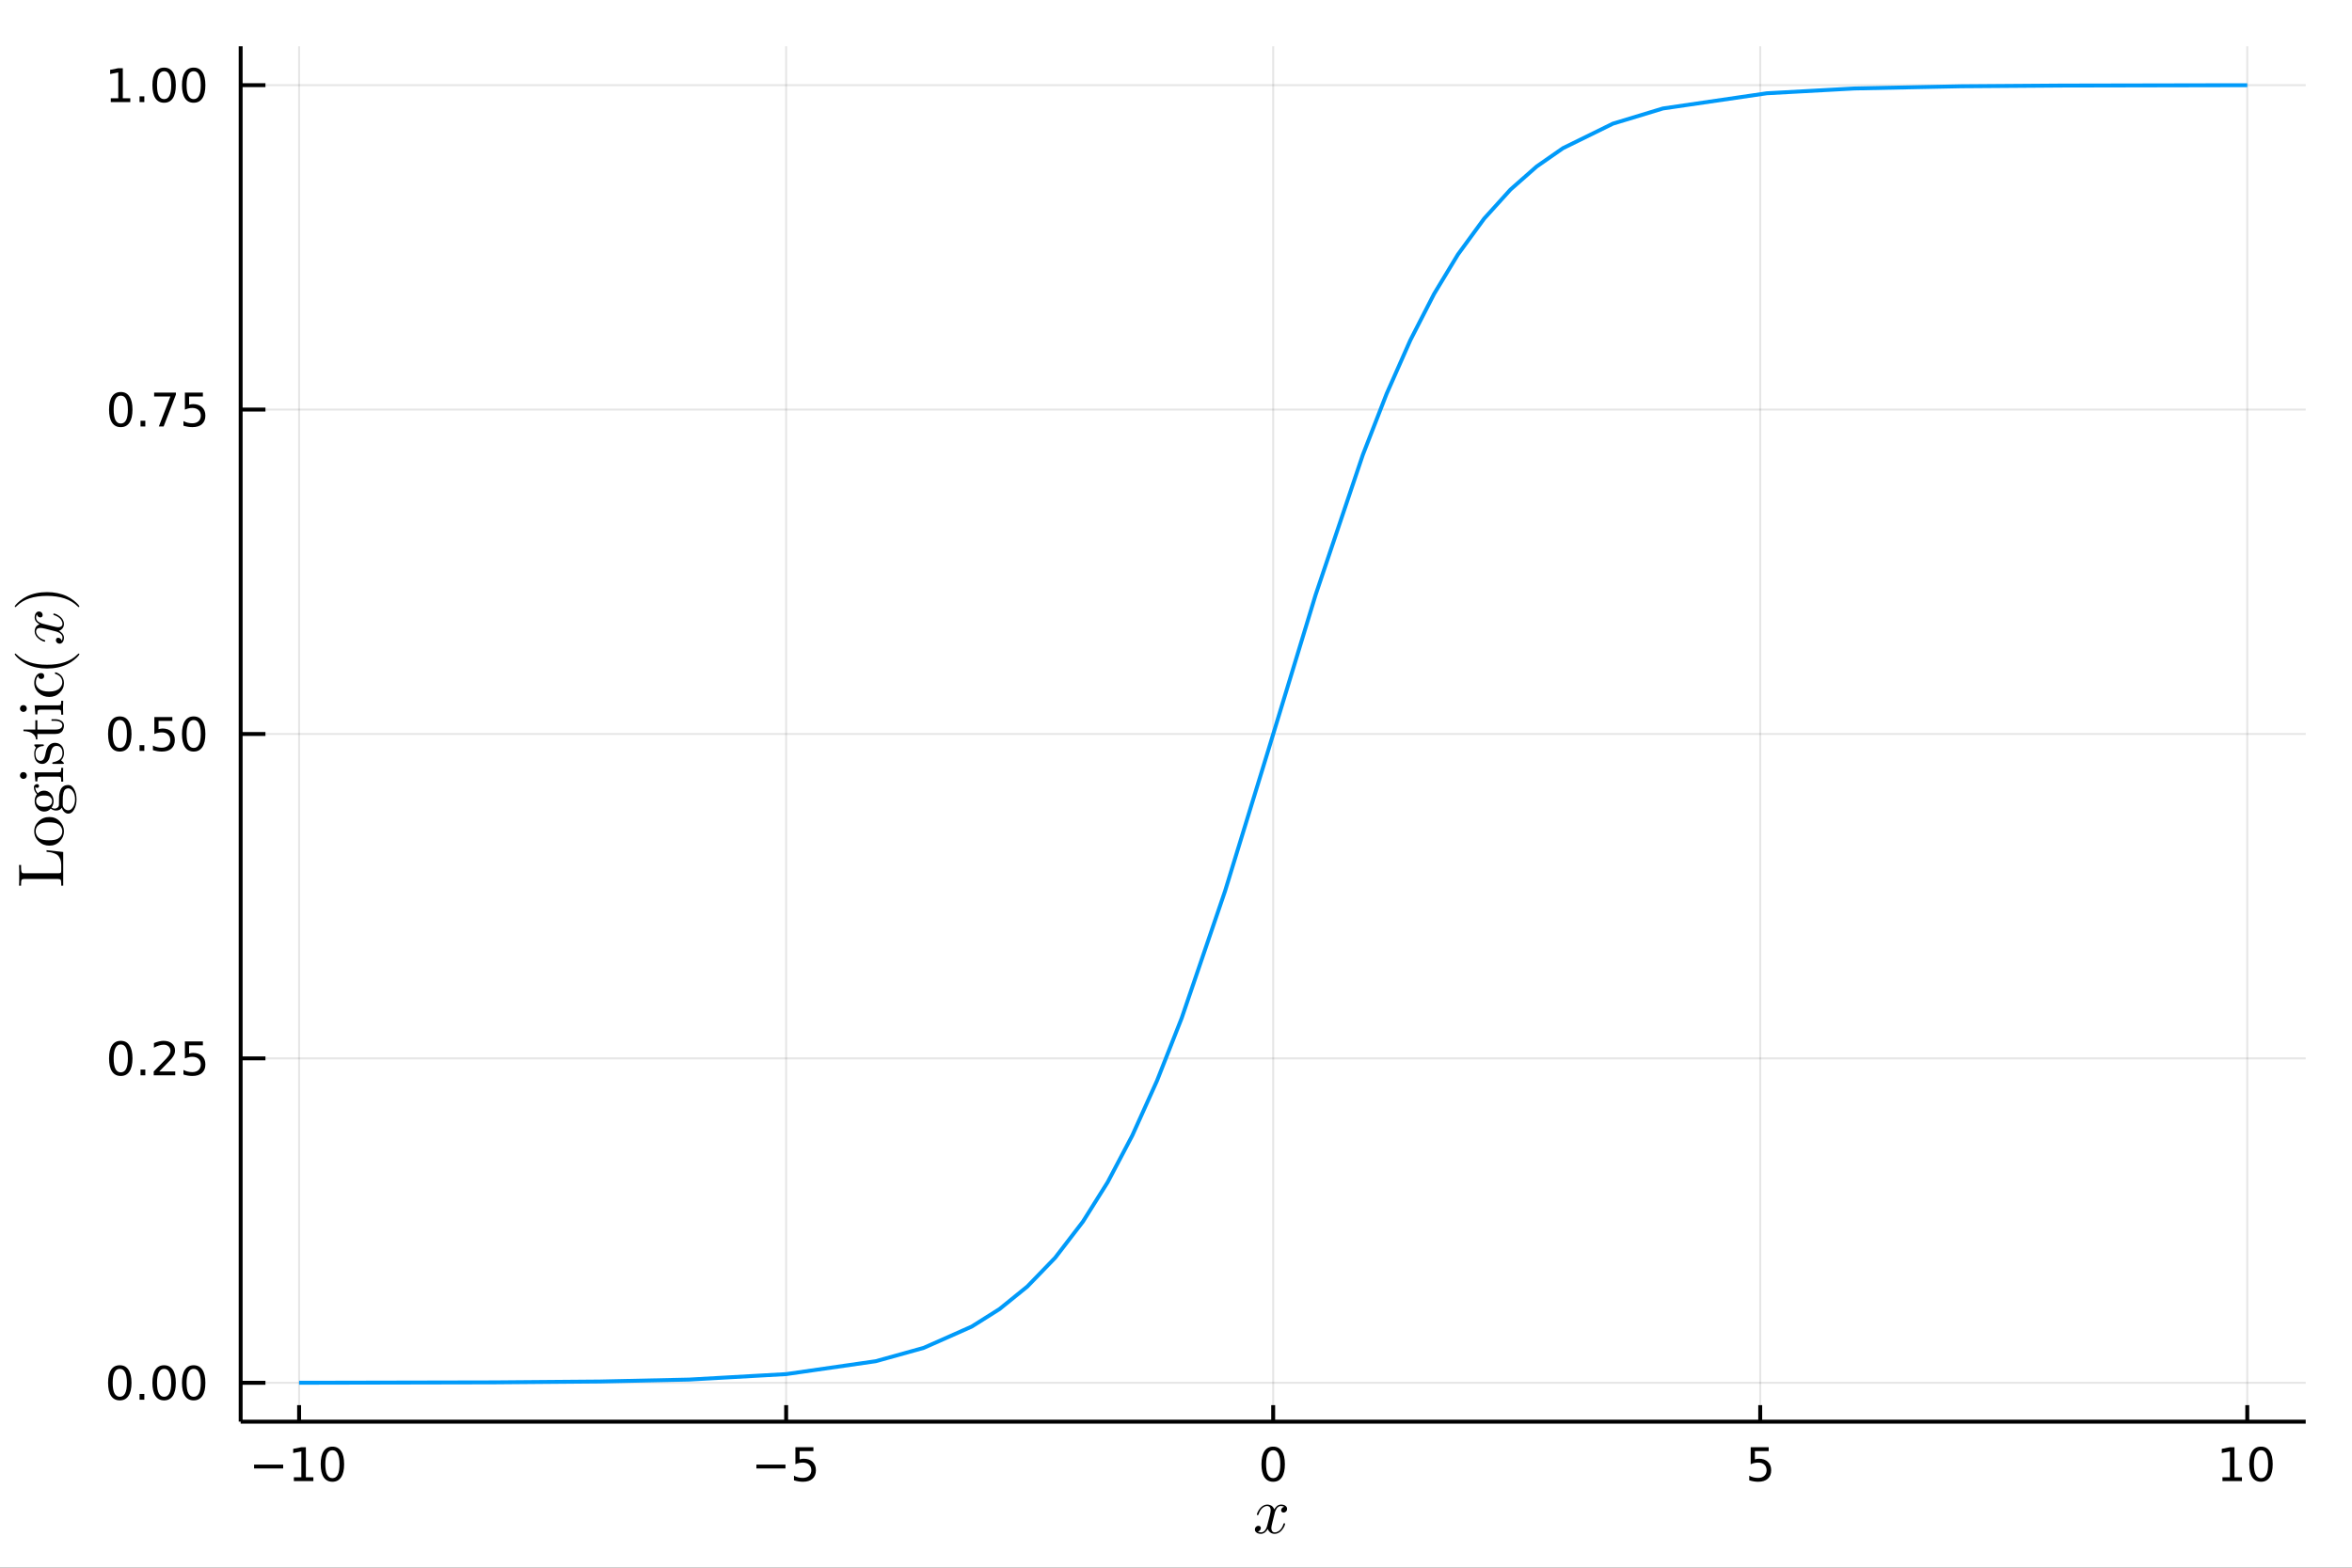 <?xml version="1.0" encoding="utf-8"?>
<svg xmlns="http://www.w3.org/2000/svg" xmlns:xlink="http://www.w3.org/1999/xlink" width="600" height="400" viewBox="0 0 2400 1600">
<rect x="0" y="0" width="2400" height="1600" fill="#333333" stroke="none"/>
<defs>
  <clipPath id="clip530">
    <rect x="0" y="0" width="2400" height="1600"/>
  </clipPath>
</defs>
<path clip-path="url(#clip530)" d="
M0 1600 L2400 1600 L2400 0 L0 0  Z
  " fill="#ffffff" fill-rule="evenodd" fill-opacity="1"/>
<defs>
  <clipPath id="clip531">
    <rect x="480" y="0" width="1681" height="1600"/>
  </clipPath>
</defs>
<defs>
  <clipPath id="clip532">
    <rect x="141" y="47" width="2212" height="1440"/>
  </clipPath>
</defs>
<path clip-path="url(#clip530)" d="
M245.574 1450.96 L2352.76 1450.96 L2352.76 47.244 L245.574 47.244  Z
  " fill="#ffffff" fill-rule="evenodd" fill-opacity="1"/>
<defs>
  <clipPath id="clip533">
    <rect x="245" y="47" width="2108" height="1405"/>
  </clipPath>
</defs>
<polyline clip-path="url(#clip533)" style="stroke:#000000; stroke-linecap:butt; stroke-linejoin:round; stroke-width:2; stroke-opacity:0.1; fill:none" points="
  305.211,1450.96 305.211,47.244 
  "/>
<polyline clip-path="url(#clip533)" style="stroke:#000000; stroke-linecap:butt; stroke-linejoin:round; stroke-width:2; stroke-opacity:0.1; fill:none" points="
  802.188,1450.96 802.188,47.244 
  "/>
<polyline clip-path="url(#clip533)" style="stroke:#000000; stroke-linecap:butt; stroke-linejoin:round; stroke-width:2; stroke-opacity:0.1; fill:none" points="
  1299.17,1450.96 1299.17,47.244 
  "/>
<polyline clip-path="url(#clip533)" style="stroke:#000000; stroke-linecap:butt; stroke-linejoin:round; stroke-width:2; stroke-opacity:0.1; fill:none" points="
  1796.14,1450.96 1796.14,47.244 
  "/>
<polyline clip-path="url(#clip533)" style="stroke:#000000; stroke-linecap:butt; stroke-linejoin:round; stroke-width:2; stroke-opacity:0.1; fill:none" points="
  2293.12,1450.96 2293.12,47.244 
  "/>
<polyline clip-path="url(#clip530)" style="stroke:#000000; stroke-linecap:butt; stroke-linejoin:round; stroke-width:4; stroke-opacity:1; fill:none" points="
  245.574,1450.96 2352.76,1450.96 
  "/>
<polyline clip-path="url(#clip530)" style="stroke:#000000; stroke-linecap:butt; stroke-linejoin:round; stroke-width:4; stroke-opacity:1; fill:none" points="
  305.211,1450.96 305.211,1434.12 
  "/>
<polyline clip-path="url(#clip530)" style="stroke:#000000; stroke-linecap:butt; stroke-linejoin:round; stroke-width:4; stroke-opacity:1; fill:none" points="
  802.188,1450.96 802.188,1434.12 
  "/>
<polyline clip-path="url(#clip530)" style="stroke:#000000; stroke-linecap:butt; stroke-linejoin:round; stroke-width:4; stroke-opacity:1; fill:none" points="
  1299.17,1450.96 1299.17,1434.12 
  "/>
<polyline clip-path="url(#clip530)" style="stroke:#000000; stroke-linecap:butt; stroke-linejoin:round; stroke-width:4; stroke-opacity:1; fill:none" points="
  1796.14,1450.96 1796.14,1434.12 
  "/>
<polyline clip-path="url(#clip530)" style="stroke:#000000; stroke-linecap:butt; stroke-linejoin:round; stroke-width:4; stroke-opacity:1; fill:none" points="
  2293.12,1450.96 2293.12,1434.12 
  "/>
<path clip-path="url(#clip530)" d="M259.274 1494.8 L288.95 1494.8 L288.95 1498.74 L259.274 1498.74 L259.274 1494.8 Z" fill="#000000" fill-rule="evenodd" fill-opacity="1" /><path clip-path="url(#clip530)" d="M299.853 1507.7 L307.491 1507.7 L307.491 1481.33 L299.181 1483 L299.181 1478.74 L307.445 1477.07 L312.121 1477.07 L312.121 1507.7 L319.76 1507.7 L319.76 1511.63 L299.853 1511.63 L299.853 1507.7 Z" fill="#000000" fill-rule="evenodd" fill-opacity="1" /><path clip-path="url(#clip530)" d="M339.204 1480.15 Q335.593 1480.15 333.764 1483.72 Q331.959 1487.26 331.959 1494.39 Q331.959 1501.49 333.764 1505.06 Q335.593 1508.6 339.204 1508.6 Q342.838 1508.6 344.644 1505.06 Q346.473 1501.49 346.473 1494.39 Q346.473 1487.26 344.644 1483.72 Q342.838 1480.15 339.204 1480.15 M339.204 1476.45 Q345.014 1476.45 348.07 1481.05 Q351.149 1485.64 351.149 1494.39 Q351.149 1503.11 348.07 1507.72 Q345.014 1512.3 339.204 1512.3 Q333.394 1512.3 330.315 1507.72 Q327.26 1503.11 327.26 1494.39 Q327.26 1485.64 330.315 1481.05 Q333.394 1476.45 339.204 1476.45 Z" fill="#000000" fill-rule="evenodd" fill-opacity="1" /><path clip-path="url(#clip530)" d="M771.83 1494.8 L801.505 1494.8 L801.505 1498.74 L771.83 1498.74 L771.83 1494.8 Z" fill="#000000" fill-rule="evenodd" fill-opacity="1" /><path clip-path="url(#clip530)" d="M811.644 1477.07 L830.001 1477.07 L830.001 1481.01 L815.927 1481.01 L815.927 1489.48 Q816.945 1489.13 817.964 1488.97 Q818.982 1488.79 820.001 1488.79 Q825.788 1488.79 829.167 1491.96 Q832.547 1495.13 832.547 1500.54 Q832.547 1506.12 829.075 1509.22 Q825.602 1512.3 819.283 1512.3 Q817.107 1512.3 814.839 1511.93 Q812.593 1511.56 810.186 1510.82 L810.186 1506.12 Q812.269 1507.26 814.491 1507.81 Q816.714 1508.37 819.19 1508.37 Q823.195 1508.37 825.533 1506.26 Q827.871 1504.16 827.871 1500.54 Q827.871 1496.93 825.533 1494.83 Q823.195 1492.72 819.19 1492.72 Q817.315 1492.72 815.44 1493.14 Q813.589 1493.55 811.644 1494.43 L811.644 1477.07 Z" fill="#000000" fill-rule="evenodd" fill-opacity="1" /><path clip-path="url(#clip530)" d="M1299.17 1480.15 Q1295.55 1480.15 1293.73 1483.72 Q1291.92 1487.26 1291.92 1494.39 Q1291.92 1501.49 1293.73 1505.06 Q1295.55 1508.6 1299.17 1508.6 Q1302.8 1508.6 1304.6 1505.06 Q1306.43 1501.49 1306.43 1494.39 Q1306.43 1487.26 1304.6 1483.72 Q1302.8 1480.15 1299.17 1480.15 M1299.17 1476.45 Q1304.98 1476.45 1308.03 1481.05 Q1311.11 1485.64 1311.11 1494.39 Q1311.11 1503.11 1308.03 1507.72 Q1304.98 1512.3 1299.17 1512.3 Q1293.35 1512.3 1290.28 1507.72 Q1287.22 1503.11 1287.22 1494.39 Q1287.22 1485.64 1290.28 1481.05 Q1293.35 1476.45 1299.17 1476.45 Z" fill="#000000" fill-rule="evenodd" fill-opacity="1" /><path clip-path="url(#clip530)" d="M1786.42 1477.07 L1804.78 1477.07 L1804.78 1481.01 L1790.7 1481.01 L1790.7 1489.48 Q1791.72 1489.13 1792.74 1488.97 Q1793.76 1488.79 1794.78 1488.79 Q1800.56 1488.79 1803.94 1491.96 Q1807.32 1495.13 1807.32 1500.54 Q1807.32 1506.12 1803.85 1509.22 Q1800.38 1512.3 1794.06 1512.3 Q1791.88 1512.3 1789.61 1511.93 Q1787.37 1511.56 1784.96 1510.82 L1784.96 1506.12 Q1787.04 1507.26 1789.27 1507.81 Q1791.49 1508.37 1793.97 1508.37 Q1797.97 1508.37 1800.31 1506.26 Q1802.65 1504.16 1802.65 1500.54 Q1802.65 1496.93 1800.31 1494.83 Q1797.97 1492.72 1793.97 1492.72 Q1792.09 1492.72 1790.22 1493.14 Q1788.36 1493.55 1786.42 1494.43 L1786.42 1477.07 Z" fill="#000000" fill-rule="evenodd" fill-opacity="1" /><path clip-path="url(#clip530)" d="M2267.81 1507.7 L2275.45 1507.7 L2275.45 1481.33 L2267.14 1483 L2267.14 1478.74 L2275.4 1477.07 L2280.07 1477.07 L2280.07 1507.7 L2287.71 1507.7 L2287.71 1511.63 L2267.81 1511.63 L2267.81 1507.7 Z" fill="#000000" fill-rule="evenodd" fill-opacity="1" /><path clip-path="url(#clip530)" d="M2307.16 1480.15 Q2303.55 1480.15 2301.72 1483.72 Q2299.91 1487.26 2299.91 1494.39 Q2299.91 1501.49 2301.72 1505.06 Q2303.55 1508.6 2307.16 1508.6 Q2310.79 1508.6 2312.6 1505.06 Q2314.43 1501.49 2314.43 1494.39 Q2314.43 1487.26 2312.6 1483.72 Q2310.79 1480.15 2307.16 1480.15 M2307.16 1476.45 Q2312.97 1476.45 2316.02 1481.05 Q2319.1 1485.64 2319.1 1494.39 Q2319.1 1503.11 2316.02 1507.72 Q2312.97 1512.3 2307.16 1512.3 Q2301.35 1512.3 2298.27 1507.72 Q2295.21 1503.11 2295.21 1494.39 Q2295.21 1485.64 2298.27 1481.05 Q2301.35 1476.45 2307.16 1476.45 Z" fill="#000000" fill-rule="evenodd" fill-opacity="1" /><path clip-path="url(#clip530)" d="M1313.34 1539.92 Q1313.34 1541.72 1312.21 1542.75 Q1311.08 1543.75 1309.8 1543.75 Q1308.57 1543.75 1307.93 1543.04 Q1307.28 1542.33 1307.28 1541.43 Q1307.28 1540.21 1308.19 1539.14 Q1309.09 1538.08 1310.44 1537.85 Q1309.12 1537.02 1307.15 1537.02 Q1305.87 1537.02 1304.74 1537.69 Q1303.64 1538.37 1302.97 1539.24 Q1302.32 1540.11 1301.74 1541.37 Q1301.2 1542.59 1300.97 1543.33 Q1300.78 1544.04 1300.62 1544.81 L1298.36 1553.83 Q1297.27 1558.11 1297.27 1559.63 Q1297.27 1561.49 1298.17 1562.75 Q1299.07 1563.97 1300.87 1563.97 Q1301.58 1563.97 1302.39 1563.78 Q1303.19 1563.55 1304.22 1562.98 Q1305.29 1562.36 1306.22 1561.46 Q1307.19 1560.53 1308.12 1558.95 Q1309.06 1557.37 1309.67 1555.34 Q1309.86 1554.63 1310.5 1554.63 Q1311.31 1554.63 1311.31 1555.28 Q1311.31 1555.83 1310.86 1556.98 Q1310.44 1558.11 1309.51 1559.59 Q1308.6 1561.04 1307.41 1562.36 Q1306.22 1563.65 1304.45 1564.55 Q1302.68 1565.46 1300.75 1565.46 Q1297.98 1565.46 1296.14 1563.97 Q1294.3 1562.49 1293.63 1560.43 Q1293.47 1560.72 1293.24 1561.11 Q1293.02 1561.49 1292.34 1562.36 Q1291.7 1563.2 1290.96 1563.84 Q1290.21 1564.46 1289.06 1564.94 Q1287.93 1565.46 1286.7 1565.46 Q1285.16 1565.46 1283.77 1565 Q1282.42 1564.55 1281.45 1563.52 Q1280.49 1562.49 1280.49 1561.08 Q1280.49 1559.5 1281.55 1558.4 Q1282.65 1557.27 1284.13 1557.27 Q1285.06 1557.27 1285.8 1557.82 Q1286.58 1558.37 1286.58 1559.56 Q1286.58 1560.88 1285.67 1561.88 Q1284.77 1562.88 1283.48 1563.14 Q1284.8 1563.97 1286.77 1563.97 Q1288.89 1563.97 1290.57 1562.11 Q1292.24 1560.24 1293.05 1557.11 Q1295.05 1549.61 1295.82 1546.26 Q1296.59 1542.88 1296.59 1541.43 Q1296.59 1540.08 1296.24 1539.14 Q1295.88 1538.21 1295.27 1537.79 Q1294.69 1537.34 1294.14 1537.18 Q1293.63 1537.02 1293.05 1537.02 Q1292.08 1537.02 1290.99 1537.4 Q1289.92 1537.79 1288.64 1538.69 Q1287.38 1539.56 1286.19 1541.37 Q1285 1543.17 1284.19 1545.65 Q1284.03 1546.39 1283.32 1546.39 Q1282.55 1546.36 1282.55 1545.71 Q1282.55 1545.17 1282.97 1544.04 Q1283.42 1542.88 1284.32 1541.43 Q1285.25 1539.98 1286.45 1538.69 Q1287.67 1537.37 1289.44 1536.47 Q1291.25 1535.57 1293.18 1535.57 Q1294.05 1535.57 1294.88 1535.76 Q1295.75 1535.92 1296.78 1536.41 Q1297.85 1536.89 1298.78 1537.95 Q1299.72 1539.01 1300.3 1540.56 Q1300.68 1539.82 1301.2 1539.11 Q1301.74 1538.4 1302.58 1537.53 Q1303.45 1536.63 1304.64 1536.12 Q1305.87 1535.57 1307.22 1535.57 Q1308.54 1535.57 1309.83 1535.92 Q1311.12 1536.24 1312.21 1537.31 Q1313.34 1538.34 1313.34 1539.92 Z" fill="#000000" fill-rule="evenodd" fill-opacity="1" /><polyline clip-path="url(#clip533)" style="stroke:#000000; stroke-linecap:butt; stroke-linejoin:round; stroke-width:2; stroke-opacity:0.1; fill:none" points="
  245.574,1411.29 2352.76,1411.29 
  "/>
<polyline clip-path="url(#clip533)" style="stroke:#000000; stroke-linecap:butt; stroke-linejoin:round; stroke-width:2; stroke-opacity:0.1; fill:none" points="
  245.574,1080.2 2352.76,1080.2 
  "/>
<polyline clip-path="url(#clip533)" style="stroke:#000000; stroke-linecap:butt; stroke-linejoin:round; stroke-width:2; stroke-opacity:0.1; fill:none" points="
  245.574,749.102 2352.76,749.102 
  "/>
<polyline clip-path="url(#clip533)" style="stroke:#000000; stroke-linecap:butt; stroke-linejoin:round; stroke-width:2; stroke-opacity:0.1; fill:none" points="
  245.574,418.007 2352.76,418.007 
  "/>
<polyline clip-path="url(#clip533)" style="stroke:#000000; stroke-linecap:butt; stroke-linejoin:round; stroke-width:2; stroke-opacity:0.1; fill:none" points="
  245.574,86.912 2352.76,86.912 
  "/>
<polyline clip-path="url(#clip530)" style="stroke:#000000; stroke-linecap:butt; stroke-linejoin:round; stroke-width:4; stroke-opacity:1; fill:none" points="
  245.574,1450.96 245.574,47.244 
  "/>
<polyline clip-path="url(#clip530)" style="stroke:#000000; stroke-linecap:butt; stroke-linejoin:round; stroke-width:4; stroke-opacity:1; fill:none" points="
  245.574,1411.29 270.86,1411.29 
  "/>
<polyline clip-path="url(#clip530)" style="stroke:#000000; stroke-linecap:butt; stroke-linejoin:round; stroke-width:4; stroke-opacity:1; fill:none" points="
  245.574,1080.2 270.86,1080.2 
  "/>
<polyline clip-path="url(#clip530)" style="stroke:#000000; stroke-linecap:butt; stroke-linejoin:round; stroke-width:4; stroke-opacity:1; fill:none" points="
  245.574,749.102 270.86,749.102 
  "/>
<polyline clip-path="url(#clip530)" style="stroke:#000000; stroke-linecap:butt; stroke-linejoin:round; stroke-width:4; stroke-opacity:1; fill:none" points="
  245.574,418.007 270.86,418.007 
  "/>
<polyline clip-path="url(#clip530)" style="stroke:#000000; stroke-linecap:butt; stroke-linejoin:round; stroke-width:4; stroke-opacity:1; fill:none" points="
  245.574,86.912 270.86,86.912 
  "/>
<path clip-path="url(#clip530)" d="M122.237 1397.09 Q118.626 1397.09 116.797 1400.66 Q114.991 1404.2 114.991 1411.33 Q114.991 1418.43 116.797 1422 Q118.626 1425.54 122.237 1425.54 Q125.871 1425.54 127.676 1422 Q129.505 1418.43 129.505 1411.33 Q129.505 1404.2 127.676 1400.66 Q125.871 1397.09 122.237 1397.09 M122.237 1393.39 Q128.047 1393.39 131.102 1397.99 Q134.181 1402.58 134.181 1411.33 Q134.181 1420.05 131.102 1424.66 Q128.047 1429.24 122.237 1429.24 Q116.426 1429.24 113.348 1424.66 Q110.292 1420.05 110.292 1411.33 Q110.292 1402.58 113.348 1397.99 Q116.426 1393.39 122.237 1393.39 Z" fill="#000000" fill-rule="evenodd" fill-opacity="1" /><path clip-path="url(#clip530)" d="M142.399 1422.69 L147.283 1422.69 L147.283 1428.57 L142.399 1428.57 L142.399 1422.69 Z" fill="#000000" fill-rule="evenodd" fill-opacity="1" /><path clip-path="url(#clip530)" d="M167.468 1397.09 Q163.857 1397.09 162.028 1400.66 Q160.223 1404.2 160.223 1411.33 Q160.223 1418.43 162.028 1422 Q163.857 1425.54 167.468 1425.54 Q171.102 1425.54 172.908 1422 Q174.736 1418.43 174.736 1411.33 Q174.736 1404.2 172.908 1400.66 Q171.102 1397.09 167.468 1397.09 M167.468 1393.39 Q173.278 1393.39 176.334 1397.99 Q179.412 1402.58 179.412 1411.33 Q179.412 1420.05 176.334 1424.66 Q173.278 1429.24 167.468 1429.24 Q161.658 1429.24 158.579 1424.66 Q155.523 1420.05 155.523 1411.33 Q155.523 1402.58 158.579 1397.99 Q161.658 1393.39 167.468 1393.39 Z" fill="#000000" fill-rule="evenodd" fill-opacity="1" /><path clip-path="url(#clip530)" d="M197.63 1397.09 Q194.019 1397.09 192.19 1400.66 Q190.384 1404.2 190.384 1411.33 Q190.384 1418.43 192.19 1422 Q194.019 1425.54 197.63 1425.54 Q201.264 1425.54 203.07 1422 Q204.898 1418.43 204.898 1411.33 Q204.898 1404.2 203.07 1400.66 Q201.264 1397.09 197.63 1397.09 M197.63 1393.39 Q203.44 1393.39 206.495 1397.99 Q209.574 1402.58 209.574 1411.33 Q209.574 1420.05 206.495 1424.66 Q203.44 1429.24 197.63 1429.24 Q191.82 1429.24 188.741 1424.66 Q185.685 1420.05 185.685 1411.33 Q185.685 1402.58 188.741 1397.99 Q191.82 1393.39 197.63 1393.39 Z" fill="#000000" fill-rule="evenodd" fill-opacity="1" /><path clip-path="url(#clip530)" d="M123.232 1066 Q119.621 1066 117.792 1069.56 Q115.987 1073.1 115.987 1080.23 Q115.987 1087.34 117.792 1090.9 Q119.621 1094.44 123.232 1094.44 Q126.866 1094.44 128.672 1090.9 Q130.5 1087.34 130.5 1080.23 Q130.5 1073.1 128.672 1069.56 Q126.866 1066 123.232 1066 M123.232 1062.29 Q129.042 1062.29 132.098 1066.9 Q135.176 1071.48 135.176 1080.23 Q135.176 1088.96 132.098 1093.57 Q129.042 1098.15 123.232 1098.15 Q117.422 1098.15 114.343 1093.57 Q111.288 1088.96 111.288 1080.23 Q111.288 1071.48 114.343 1066.9 Q117.422 1062.29 123.232 1062.29 Z" fill="#000000" fill-rule="evenodd" fill-opacity="1" /><path clip-path="url(#clip530)" d="M143.394 1091.6 L148.278 1091.6 L148.278 1097.48 L143.394 1097.48 L143.394 1091.6 Z" fill="#000000" fill-rule="evenodd" fill-opacity="1" /><path clip-path="url(#clip530)" d="M162.491 1093.54 L178.81 1093.54 L178.81 1097.48 L156.866 1097.48 L156.866 1093.54 Q159.528 1090.79 164.111 1086.16 Q168.718 1081.51 169.898 1080.16 Q172.144 1077.64 173.023 1075.9 Q173.926 1074.14 173.926 1072.45 Q173.926 1069.7 171.982 1067.96 Q170.06 1066.23 166.959 1066.23 Q164.76 1066.23 162.306 1066.99 Q159.875 1067.76 157.098 1069.31 L157.098 1064.58 Q159.922 1063.45 162.375 1062.87 Q164.829 1062.29 166.866 1062.29 Q172.236 1062.29 175.431 1064.98 Q178.625 1067.66 178.625 1072.15 Q178.625 1074.28 177.815 1076.2 Q177.028 1078.1 174.922 1080.7 Q174.343 1081.37 171.241 1084.58 Q168.139 1087.78 162.491 1093.54 Z" fill="#000000" fill-rule="evenodd" fill-opacity="1" /><path clip-path="url(#clip530)" d="M188.671 1062.92 L207.028 1062.92 L207.028 1066.85 L192.954 1066.85 L192.954 1075.32 Q193.972 1074.98 194.991 1074.82 Q196.009 1074.63 197.028 1074.63 Q202.815 1074.63 206.195 1077.8 Q209.574 1080.97 209.574 1086.39 Q209.574 1091.97 206.102 1095.07 Q202.63 1098.15 196.31 1098.15 Q194.134 1098.15 191.866 1097.78 Q189.621 1097.41 187.213 1096.67 L187.213 1091.97 Q189.296 1093.1 191.519 1093.66 Q193.741 1094.21 196.218 1094.21 Q200.222 1094.21 202.56 1092.11 Q204.898 1090 204.898 1086.39 Q204.898 1082.78 202.56 1080.67 Q200.222 1078.57 196.218 1078.57 Q194.343 1078.57 192.468 1078.98 Q190.616 1079.4 188.671 1080.28 L188.671 1062.92 Z" fill="#000000" fill-rule="evenodd" fill-opacity="1" /><path clip-path="url(#clip530)" d="M122.237 734.901 Q118.626 734.901 116.797 738.466 Q114.991 742.007 114.991 749.137 Q114.991 756.243 116.797 759.808 Q118.626 763.35 122.237 763.35 Q125.871 763.35 127.676 759.808 Q129.505 756.243 129.505 749.137 Q129.505 742.007 127.676 738.466 Q125.871 734.901 122.237 734.901 M122.237 731.197 Q128.047 731.197 131.102 735.804 Q134.181 740.387 134.181 749.137 Q134.181 757.864 131.102 762.47 Q128.047 767.053 122.237 767.053 Q116.426 767.053 113.348 762.47 Q110.292 757.864 110.292 749.137 Q110.292 740.387 113.348 735.804 Q116.426 731.197 122.237 731.197 Z" fill="#000000" fill-rule="evenodd" fill-opacity="1" /><path clip-path="url(#clip530)" d="M142.399 760.503 L147.283 760.503 L147.283 766.382 L142.399 766.382 L142.399 760.503 Z" fill="#000000" fill-rule="evenodd" fill-opacity="1" /><path clip-path="url(#clip530)" d="M157.514 731.822 L175.871 731.822 L175.871 735.757 L161.797 735.757 L161.797 744.23 Q162.815 743.882 163.834 743.72 Q164.852 743.535 165.871 743.535 Q171.658 743.535 175.037 746.706 Q178.417 749.878 178.417 755.294 Q178.417 760.873 174.945 763.975 Q171.472 767.053 165.153 767.053 Q162.977 767.053 160.709 766.683 Q158.463 766.313 156.056 765.572 L156.056 760.873 Q158.139 762.007 160.361 762.563 Q162.584 763.118 165.06 763.118 Q169.065 763.118 171.403 761.012 Q173.741 758.905 173.741 755.294 Q173.741 751.683 171.403 749.577 Q169.065 747.47 165.06 747.47 Q163.185 747.47 161.31 747.887 Q159.459 748.304 157.514 749.183 L157.514 731.822 Z" fill="#000000" fill-rule="evenodd" fill-opacity="1" /><path clip-path="url(#clip530)" d="M197.63 734.901 Q194.019 734.901 192.19 738.466 Q190.384 742.007 190.384 749.137 Q190.384 756.243 192.19 759.808 Q194.019 763.35 197.63 763.35 Q201.264 763.35 203.07 759.808 Q204.898 756.243 204.898 749.137 Q204.898 742.007 203.07 738.466 Q201.264 734.901 197.63 734.901 M197.63 731.197 Q203.44 731.197 206.495 735.804 Q209.574 740.387 209.574 749.137 Q209.574 757.864 206.495 762.47 Q203.44 767.053 197.63 767.053 Q191.82 767.053 188.741 762.47 Q185.685 757.864 185.685 749.137 Q185.685 740.387 188.741 735.804 Q191.82 731.197 197.63 731.197 Z" fill="#000000" fill-rule="evenodd" fill-opacity="1" /><path clip-path="url(#clip530)" d="M123.232 403.806 Q119.621 403.806 117.792 407.37 Q115.987 410.912 115.987 418.042 Q115.987 425.148 117.792 428.713 Q119.621 432.255 123.232 432.255 Q126.866 432.255 128.672 428.713 Q130.5 425.148 130.5 418.042 Q130.5 410.912 128.672 407.37 Q126.866 403.806 123.232 403.806 M123.232 400.102 Q129.042 400.102 132.098 404.708 Q135.176 409.292 135.176 418.042 Q135.176 426.769 132.098 431.375 Q129.042 435.958 123.232 435.958 Q117.422 435.958 114.343 431.375 Q111.288 426.769 111.288 418.042 Q111.288 409.292 114.343 404.708 Q117.422 400.102 123.232 400.102 Z" fill="#000000" fill-rule="evenodd" fill-opacity="1" /><path clip-path="url(#clip530)" d="M143.394 429.407 L148.278 429.407 L148.278 435.287 L143.394 435.287 L143.394 429.407 Z" fill="#000000" fill-rule="evenodd" fill-opacity="1" /><path clip-path="url(#clip530)" d="M157.283 400.727 L179.505 400.727 L179.505 402.718 L166.959 435.287 L162.074 435.287 L173.88 404.662 L157.283 404.662 L157.283 400.727 Z" fill="#000000" fill-rule="evenodd" fill-opacity="1" /><path clip-path="url(#clip530)" d="M188.671 400.727 L207.028 400.727 L207.028 404.662 L192.954 404.662 L192.954 413.134 Q193.972 412.787 194.991 412.625 Q196.009 412.44 197.028 412.44 Q202.815 412.44 206.195 415.611 Q209.574 418.782 209.574 424.199 Q209.574 429.778 206.102 432.88 Q202.63 435.958 196.31 435.958 Q194.134 435.958 191.866 435.588 Q189.621 435.218 187.213 434.477 L187.213 429.778 Q189.296 430.912 191.519 431.468 Q193.741 432.023 196.218 432.023 Q200.222 432.023 202.56 429.917 Q204.898 427.81 204.898 424.199 Q204.898 420.588 202.56 418.482 Q200.222 416.375 196.218 416.375 Q194.343 416.375 192.468 416.792 Q190.616 417.208 188.671 418.088 L188.671 400.727 Z" fill="#000000" fill-rule="evenodd" fill-opacity="1" /><path clip-path="url(#clip530)" d="M113.047 100.257 L120.686 100.257 L120.686 73.891 L112.376 75.558 L112.376 71.298 L120.639 69.632 L125.315 69.632 L125.315 100.257 L132.954 100.257 L132.954 104.192 L113.047 104.192 L113.047 100.257 Z" fill="#000000" fill-rule="evenodd" fill-opacity="1" /><path clip-path="url(#clip530)" d="M142.399 98.312 L147.283 98.312 L147.283 104.192 L142.399 104.192 L142.399 98.312 Z" fill="#000000" fill-rule="evenodd" fill-opacity="1" /><path clip-path="url(#clip530)" d="M167.468 72.71 Q163.857 72.71 162.028 76.275 Q160.223 79.817 160.223 86.947 Q160.223 94.053 162.028 97.618 Q163.857 101.159 167.468 101.159 Q171.102 101.159 172.908 97.618 Q174.736 94.053 174.736 86.947 Q174.736 79.817 172.908 76.275 Q171.102 72.71 167.468 72.71 M167.468 69.007 Q173.278 69.007 176.334 73.613 Q179.412 78.197 179.412 86.947 Q179.412 95.673 176.334 100.28 Q173.278 104.863 167.468 104.863 Q161.658 104.863 158.579 100.28 Q155.523 95.673 155.523 86.947 Q155.523 78.197 158.579 73.613 Q161.658 69.007 167.468 69.007 Z" fill="#000000" fill-rule="evenodd" fill-opacity="1" /><path clip-path="url(#clip530)" d="M197.63 72.71 Q194.019 72.71 192.19 76.275 Q190.384 79.817 190.384 86.947 Q190.384 94.053 192.19 97.618 Q194.019 101.159 197.63 101.159 Q201.264 101.159 203.07 97.618 Q204.898 94.053 204.898 86.947 Q204.898 79.817 203.07 76.275 Q201.264 72.71 197.63 72.71 M197.63 69.007 Q203.44 69.007 206.495 73.613 Q209.574 78.197 209.574 86.947 Q209.574 95.673 206.495 100.28 Q203.44 104.863 197.63 104.863 Q191.82 104.863 188.741 100.28 Q185.685 95.673 185.685 86.947 Q185.685 78.197 188.741 73.613 Q191.82 69.007 197.63 69.007 Z" fill="#000000" fill-rule="evenodd" fill-opacity="1" /><path clip-path="url(#clip530)" d="M64.497 903.913 L62.468 903.913 L62.468 902.335 Q62.468 898.76 61.888 897.955 Q61.276 897.118 59.344 897.118 L24.594 897.118 Q22.694 897.118 22.114 897.955 Q21.502 898.793 21.502 902.335 L21.502 903.913 L19.441 903.913 Q19.634 901.595 19.634 893.897 Q19.634 885.202 19.441 882.819 L21.502 882.819 L21.502 885.009 Q21.502 888.036 21.889 889.421 Q22.275 890.806 22.823 891.031 Q23.338 891.256 24.658 891.256 L59.827 891.256 Q61.534 891.256 62.017 890.773 Q62.468 890.258 62.468 888.036 L62.468 882.625 Q62.468 879.276 61.47 876.86 Q60.471 874.445 59.215 873.157 Q57.959 871.869 55.608 871.031 Q53.225 870.162 51.711 869.904 Q50.197 869.614 47.492 869.356 L47.492 867.714 L64.497 869.55 L64.497 903.913 Z" fill="#000000" fill-rule="evenodd" fill-opacity="1" /><path clip-path="url(#clip530)" d="M60.954 858.735 Q56.639 863.083 50.391 863.083 Q44.111 863.083 39.537 858.832 Q34.932 854.549 34.932 848.43 Q34.932 842.439 39.505 838.156 Q44.046 833.84 50.391 833.84 Q56.606 833.84 60.922 838.188 Q65.238 842.504 65.238 848.494 Q65.238 854.355 60.954 858.735 M49.843 857.608 Q56.252 857.608 59.151 855.934 Q63.563 853.357 63.563 848.43 Q63.563 845.982 62.242 843.953 Q60.922 841.892 58.7 840.765 Q55.801 839.315 49.843 839.315 Q43.499 839.315 40.697 841.054 Q36.413 843.631 36.413 848.494 Q36.413 850.62 37.541 852.713 Q38.636 854.774 40.826 856.03 Q43.724 857.608 49.843 857.608 Z" fill="#000000" fill-rule="evenodd" fill-opacity="1" /><path clip-path="url(#clip530)" d="M69.714 830.419 Q67.589 830.419 65.753 828.809 Q63.917 827.166 63.112 824.332 Q61.276 827.231 57.251 827.231 Q54.159 827.231 51.776 825.202 Q49.199 828.294 44.98 828.294 Q41.083 828.294 38.217 825.202 Q35.351 822.11 35.351 817.601 Q35.351 813.64 37.734 810.613 Q34.642 807.456 34.61 803.624 Q34.61 801.917 35.673 801.112 Q36.736 800.275 37.863 800.275 Q38.861 800.275 39.344 800.919 Q39.827 801.531 39.827 802.175 Q39.827 802.98 39.312 803.56 Q38.764 804.107 37.927 804.107 Q36.542 804.107 36.124 803.044 Q36.059 803.237 36.059 803.688 Q36.059 806.909 38.636 809.646 Q41.148 806.941 45.045 806.941 Q48.941 806.941 51.808 810.033 Q54.674 813.125 54.674 817.601 Q54.674 821.305 52.613 824.139 Q53.933 825.266 55.737 825.266 Q57.379 825.266 58.668 824.268 Q59.956 823.27 60.149 821.756 Q60.214 821.305 60.214 816.828 Q60.214 814.187 60.278 812.738 Q60.342 811.289 60.793 809.228 Q61.212 807.134 62.049 805.492 Q64.433 801.209 69.585 801.176 Q73.353 801.176 75.705 805.524 Q78.088 809.84 78.088 815.83 Q78.088 821.885 75.672 826.168 Q73.289 830.419 69.714 830.419 M69.714 826.973 Q72.42 826.973 74.481 823.785 Q76.574 820.596 76.574 815.766 Q76.574 811.031 74.513 807.843 Q72.484 804.622 69.714 804.622 Q67.75 804.622 66.494 805.75 Q65.238 806.877 64.722 809.196 Q64.239 811.482 64.143 813.092 Q64.046 814.703 64.046 817.666 L64.046 821.563 Q64.175 823.817 65.817 825.395 Q67.46 826.973 69.714 826.973 M45.045 823.366 Q53.16 823.366 53.16 817.601 Q53.16 814.703 50.52 812.931 Q48.748 811.869 44.98 811.869 Q36.864 811.869 36.864 817.601 Q36.864 820.5 39.505 822.303 Q41.276 823.366 45.045 823.366 Z" fill="#000000" fill-rule="evenodd" fill-opacity="1" /><path clip-path="url(#clip530)" d="M64.497 797.755 L62.468 797.755 Q62.468 794.245 62.049 793.44 Q61.598 792.634 59.473 792.634 L41.727 792.634 Q39.28 792.634 38.7 793.472 Q38.12 794.277 38.12 797.498 L36.059 797.498 L35.351 788.287 L59.537 788.287 Q61.502 788.287 61.985 787.578 Q62.468 786.87 62.468 783.649 L64.497 783.649 Q64.304 790.38 64.304 790.509 Q64.304 791.411 64.497 797.755 M23.853 794.985 Q22.533 794.985 21.47 793.987 Q20.375 792.956 20.375 791.507 Q20.375 790.058 21.373 789.027 Q22.34 787.997 23.885 787.997 Q25.399 787.997 26.397 789.027 Q27.364 790.058 27.364 791.507 Q27.364 793.021 26.301 794.019 Q25.238 794.985 23.853 794.985 Z" fill="#000000" fill-rule="evenodd" fill-opacity="1" /><path clip-path="url(#clip530)" d="M63.627 779.669 L54.932 779.669 Q54.191 779.669 53.933 779.637 Q53.676 779.604 53.483 779.411 Q53.289 779.218 53.289 778.831 Q53.289 778.38 53.483 778.219 Q53.676 778.026 54.416 777.897 Q58.958 776.899 61.373 774.773 Q63.756 772.616 63.756 768.719 Q63.756 765.015 62.114 763.147 Q60.471 761.279 57.766 761.279 Q52.935 761.279 51.711 768.139 Q50.906 772.1 50.391 773.743 Q49.843 775.385 48.652 776.835 Q46.333 779.669 43.048 779.669 Q39.763 779.669 37.347 777.189 Q34.932 774.677 34.932 769.137 Q34.932 765.434 36.8 762.922 Q36.22 762.181 35.737 761.794 Q34.932 760.925 34.932 760.474 Q34.932 759.959 35.286 759.862 Q35.608 759.765 36.542 759.765 L43.177 759.765 Q43.917 759.765 44.175 759.798 Q44.433 759.83 44.626 760.023 Q44.787 760.216 44.787 760.635 Q44.787 761.376 44.175 761.408 Q36.188 761.923 36.188 769.137 Q36.188 773.034 37.702 774.773 Q39.183 776.513 41.212 776.513 Q42.339 776.513 43.209 775.997 Q44.046 775.45 44.562 774.773 Q45.045 774.065 45.528 772.777 Q45.979 771.488 46.14 770.715 Q46.301 769.91 46.623 768.397 Q47.621 763.115 49.779 760.893 Q52.549 758.123 56.059 758.123 Q59.956 758.123 62.597 760.764 Q65.238 763.405 65.238 768.719 Q65.238 773.002 62.371 775.997 Q62.758 776.384 63.112 776.674 Q63.434 776.963 63.563 777.092 Q63.692 777.189 63.788 777.221 Q63.853 777.253 63.917 777.318 Q65.238 778.638 65.238 778.96 Q65.238 779.475 64.883 779.572 Q64.561 779.669 63.627 779.669 Z" fill="#000000" fill-rule="evenodd" fill-opacity="1" /><path clip-path="url(#clip530)" d="M38.12 754.709 L36.671 754.709 Q36.542 751.681 34.417 749.684 Q32.259 747.655 29.618 746.979 Q26.977 746.271 23.918 746.206 L23.918 744.564 L36.059 744.564 L36.059 735.127 L38.12 735.127 L38.12 744.564 L56.446 744.564 Q63.563 744.564 63.563 740.119 Q63.563 738.219 61.631 736.963 Q59.666 735.707 56.188 735.707 L52.549 735.707 L52.549 734.065 L56.317 734.065 Q59.892 734.065 62.565 735.707 Q65.238 737.35 65.238 740.602 Q65.238 741.794 64.916 742.986 Q64.626 744.145 63.853 745.691 Q63.048 747.205 61.115 748.171 Q59.151 749.105 56.317 749.105 L38.12 749.105 L38.12 754.709 Z" fill="#000000" fill-rule="evenodd" fill-opacity="1" /><path clip-path="url(#clip530)" d="M64.497 729.381 L62.468 729.381 Q62.468 725.871 62.049 725.066 Q61.598 724.26 59.473 724.26 L41.727 724.26 Q39.28 724.26 38.7 725.098 Q38.12 725.903 38.12 729.123 L36.059 729.123 L35.351 719.913 L59.537 719.913 Q61.502 719.913 61.985 719.204 Q62.468 718.496 62.468 715.275 L64.497 715.275 Q64.304 722.006 64.304 722.135 Q64.304 723.037 64.497 729.381 M23.853 726.611 Q22.533 726.611 21.47 725.613 Q20.375 724.582 20.375 723.133 Q20.375 721.684 21.373 720.653 Q22.34 719.623 23.885 719.623 Q25.399 719.623 26.397 720.653 Q27.364 721.684 27.364 723.133 Q27.364 724.647 26.301 725.645 Q25.238 726.611 23.853 726.611 Z" fill="#000000" fill-rule="evenodd" fill-opacity="1" /><path clip-path="url(#clip530)" d="M60.89 707.108 Q56.51 711.295 50.262 711.295 Q43.982 711.295 39.473 707.172 Q34.932 703.05 34.932 696.995 Q34.932 692.97 36.864 689.942 Q38.764 686.915 42.017 686.915 Q43.467 686.915 44.304 687.784 Q45.109 688.622 45.109 689.942 Q45.109 691.327 44.272 692.164 Q43.402 692.97 42.082 692.97 Q41.502 692.97 40.922 692.776 Q40.343 692.583 39.731 691.875 Q39.119 691.134 39.022 689.878 Q36.607 692.229 36.607 696.802 Q36.607 696.866 36.607 696.931 Q36.607 700.28 39.763 703.05 Q42.919 705.82 50.133 705.82 Q53.901 705.82 56.671 704.918 Q59.408 703.984 60.825 702.47 Q62.242 700.957 62.919 699.475 Q63.563 697.994 63.563 696.544 Q63.563 690.071 56.639 687.881 Q55.995 687.688 55.995 687.044 Q55.995 686.174 56.639 686.174 Q56.961 686.174 57.798 686.432 Q58.636 686.689 59.956 687.495 Q61.276 688.3 62.436 689.459 Q63.563 690.586 64.4 692.615 Q65.238 694.612 65.238 697.124 Q65.238 702.921 60.89 707.108 Z" fill="#000000" fill-rule="evenodd" fill-opacity="1" /><path clip-path="url(#clip530)" d="M48.008 682.299 Q36.864 682.299 27.879 678.144 Q24.111 676.373 20.955 673.893 Q17.798 671.413 16.414 669.771 Q15.029 668.128 15.029 667.677 Q15.029 667.033 15.673 667.001 Q15.995 667.001 16.8 667.871 Q27.621 678.499 48.008 678.466 Q68.458 678.466 78.861 668.128 Q79.988 667.001 80.342 667.001 Q80.986 667.001 80.986 667.677 Q80.986 668.128 79.666 669.706 Q78.345 671.285 75.318 673.732 Q72.291 676.18 68.587 677.951 Q59.602 682.299 48.008 682.299 Z" fill="#000000" fill-rule="evenodd" fill-opacity="1" /><path clip-path="url(#clip530)" d="M39.698 624.122 Q41.502 624.122 42.532 625.249 Q43.531 626.376 43.531 627.664 Q43.531 628.888 42.822 629.532 Q42.114 630.176 41.212 630.176 Q39.988 630.176 38.925 629.274 Q37.863 628.373 37.637 627.02 Q36.8 628.341 36.8 630.305 Q36.8 631.593 37.476 632.721 Q38.153 633.816 39.022 634.492 Q39.892 635.136 41.148 635.716 Q42.371 636.263 43.112 636.489 Q43.821 636.682 44.594 636.843 L53.611 639.097 Q57.895 640.192 59.408 640.192 Q61.276 640.192 62.532 639.291 Q63.756 638.389 63.756 636.585 Q63.756 635.877 63.563 635.072 Q63.337 634.266 62.758 633.236 Q62.146 632.173 61.244 631.239 Q60.31 630.273 58.732 629.339 Q57.154 628.405 55.125 627.793 Q54.416 627.6 54.416 626.956 Q54.416 626.151 55.061 626.151 Q55.608 626.151 56.767 626.601 Q57.895 627.02 59.376 627.954 Q60.825 628.856 62.146 630.047 Q63.434 631.239 64.336 633.01 Q65.238 634.782 65.238 636.714 Q65.238 639.484 63.756 641.319 Q62.275 643.155 60.214 643.832 Q60.503 643.993 60.89 644.218 Q61.276 644.443 62.146 645.12 Q62.983 645.764 63.627 646.505 Q64.239 647.245 64.722 648.405 Q65.238 649.532 65.238 650.756 Q65.238 652.302 64.787 653.687 Q64.336 655.039 63.305 656.005 Q62.275 656.972 60.858 656.972 Q59.28 656.972 58.185 655.909 Q57.057 654.814 57.057 653.332 Q57.057 652.398 57.605 651.658 Q58.152 650.885 59.344 650.885 Q60.664 650.885 61.663 651.786 Q62.661 652.688 62.919 653.976 Q63.756 652.656 63.756 650.691 Q63.756 648.566 61.888 646.891 Q60.02 645.216 56.896 644.411 Q49.392 642.414 46.043 641.642 Q42.661 640.869 41.212 640.869 Q39.859 640.869 38.925 641.223 Q37.992 641.577 37.573 642.189 Q37.122 642.769 36.961 643.316 Q36.8 643.832 36.8 644.411 Q36.8 645.377 37.186 646.472 Q37.573 647.535 38.475 648.823 Q39.344 650.079 41.148 651.271 Q42.951 652.463 45.431 653.268 Q46.172 653.429 46.172 654.137 Q46.14 654.91 45.495 654.91 Q44.948 654.91 43.821 654.492 Q42.661 654.041 41.212 653.139 Q39.763 652.205 38.475 651.013 Q37.154 649.79 36.252 648.018 Q35.351 646.215 35.351 644.282 Q35.351 643.413 35.544 642.576 Q35.705 641.706 36.188 640.675 Q36.671 639.613 37.734 638.679 Q38.797 637.745 40.343 637.165 Q39.602 636.778 38.893 636.263 Q38.185 635.716 37.315 634.878 Q36.413 634.009 35.898 632.817 Q35.351 631.593 35.351 630.241 Q35.351 628.92 35.705 627.632 Q36.027 626.344 37.09 625.249 Q38.12 624.122 39.698 624.122 Z" fill="#000000" fill-rule="evenodd" fill-opacity="1" /><path clip-path="url(#clip530)" d="M80.342 619.618 Q80.02 619.618 79.215 618.781 Q68.394 608.153 48.008 608.153 Q27.557 608.153 17.219 618.362 Q16.027 619.618 15.673 619.618 Q15.029 619.618 15.029 618.974 Q15.029 618.523 16.349 616.945 Q17.67 615.335 20.697 612.92 Q23.724 610.472 27.428 608.668 Q36.413 604.321 48.008 604.321 Q59.151 604.321 68.136 608.475 Q71.904 610.246 75.061 612.726 Q78.217 615.206 79.602 616.849 Q80.986 618.491 80.986 618.974 Q80.986 619.618 80.342 619.618 Z" fill="#000000" fill-rule="evenodd" fill-opacity="1" /><polyline clip-path="url(#clip533)" style="stroke:#009af9; stroke-linecap:butt; stroke-linejoin:round; stroke-width:4; stroke-opacity:1; fill:none" points="
  305.211,1411.23 324.625,1411.22 504.131,1410.85 612.007,1409.98 703.214,1408 802.291,1402.42 893.632,1389.27 942.595,1375.63 991.558,1353.92 1019.92,1336.04 
  1048.29,1313.04 1076.65,1283.71 1105.02,1246.81 1130.22,1206.67 1155.43,1158.86 1180.64,1102.96 1205.84,1038.98 1250.05,909.455 1294.26,765.439 1342.46,607.125 
  1390.66,464.173 1414.9,401.943 1439.14,347.157 1463.39,299.889 1487.63,259.811 1514.43,223.148 1541.23,193.539 1568.04,169.916 1594.84,151.25 1645.85,126.19 
  1696.85,110.707 1802.92,95.195 1892.21,90.298 2001.22,88.044 2103.69,87.316 2267.85,86.989 2293.12,86.972 
  "/>
</svg>
